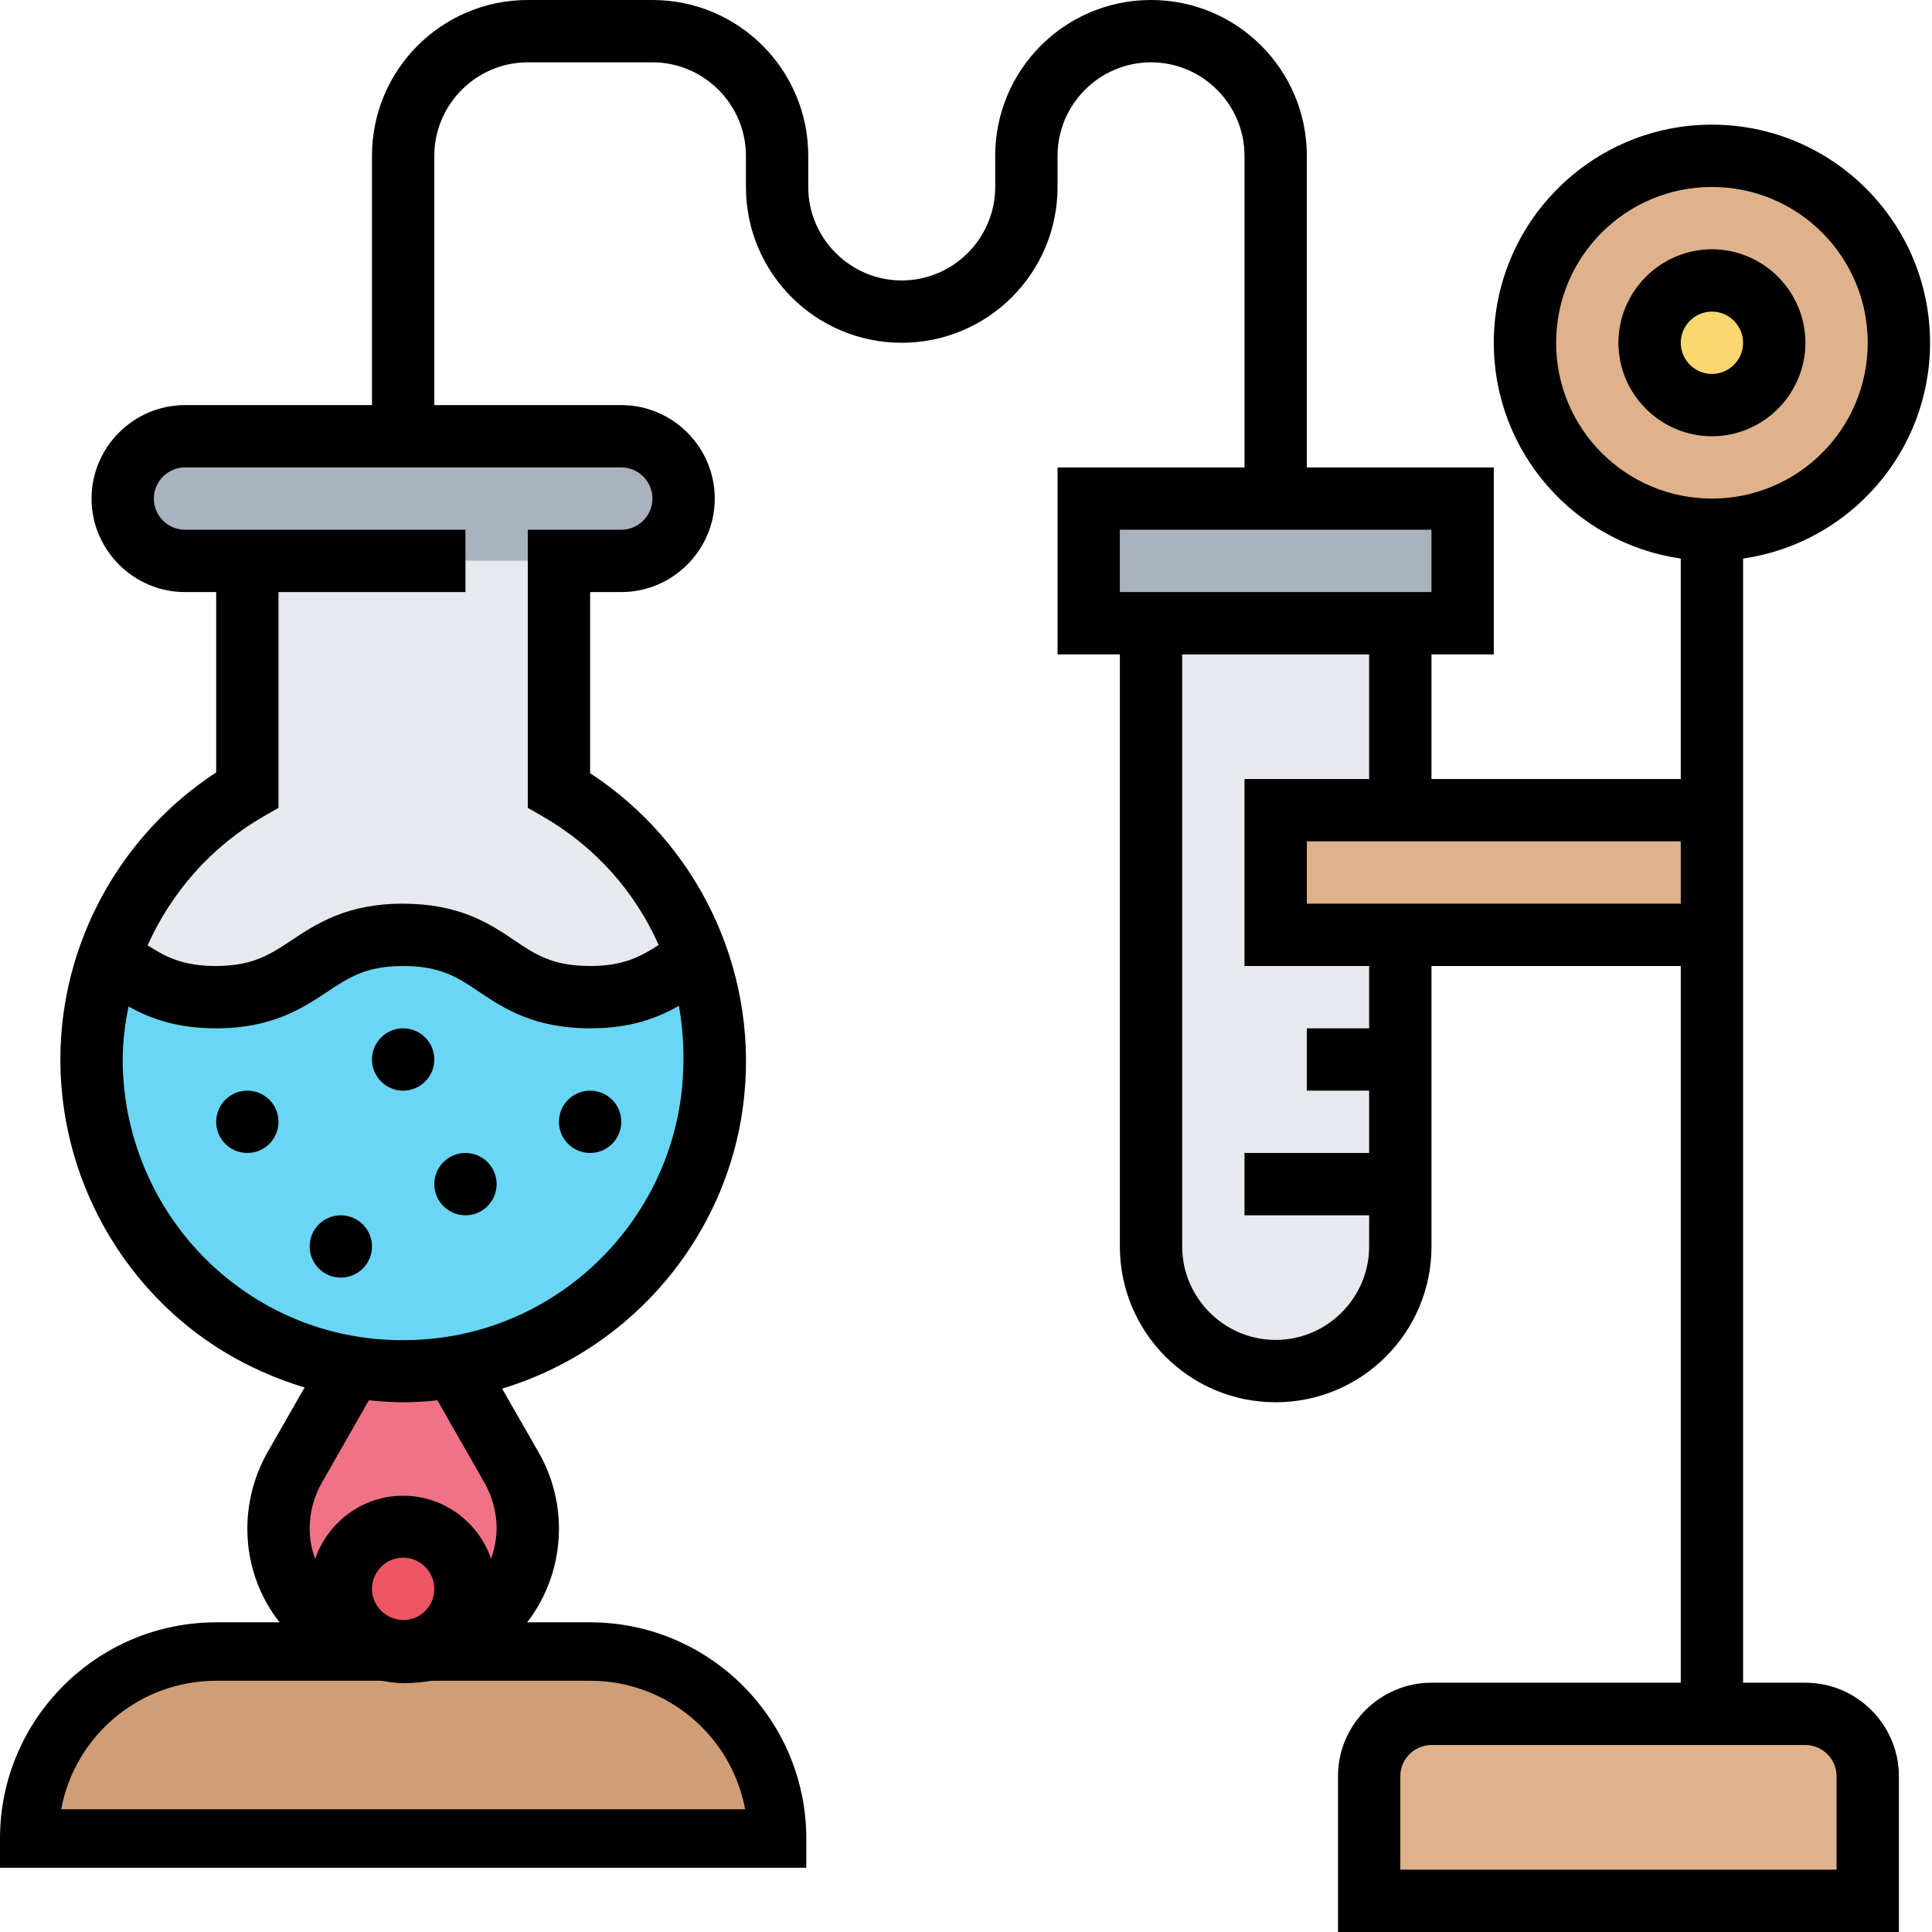 <svg height="496pt" viewBox="0 0 496 496" width="496pt" xmlns="http://www.w3.org/2000/svg"><path d="m199.5 472h-192c0-13.301 5.398-25.301 14.102-33.898 8.598-8.703 20.598-14.102 33.898-14.102h47.602.398.398 47.602c26.5 0 48 21.5 48 48zm0 0" fill="#fcd770"/><path d="m131.301 376.699c2.699 4.801 4.199 10.199 4.199 15.699 0 17-13.5 31-30.398 31.5 8.098-.797 14.398-7.699 14.398-15.898 0-8.801-7.199-16-16-16s-16 7.199-16 16c0 8.199 6.301 15.102 14.398 15.898-8.199-.199-15.699-3.699-21.098-9.199-5.801-5.699-9.301-13.598-9.301-22.301 0-5.5 1.398-10.898 4.199-15.699l14.699-25.801c7.102 1.203 14.602 1.402 22.203.602 1.398-.199 2.898-.398 4.297-.602l.203.902zm0 0" fill="#ef7385"/><path d="m103.5 392c8.801 0 16 7.199 16 16 0 8.199-6.301 15.102-14.398 15.898-.402 0-.801.102-1.203.102-.199 0-.199 0-.398 0s-.199 0-.398 0c-.402 0-.801-.102-1.203-.102-8.098-.797-14.398-7.699-14.398-15.898 0-8.801 7.199-16 16-16zm0 0" fill="#ed5565"/><path d="m159.5 112c8.801 0 16 7.199 16 16 0 4.398-1.801 8.398-4.699 11.301-2.902 3-6.902 4.699-11.301 4.699h-112c-8.801 0-16-7.199-16-16 0-4.398 1.801-8.398 4.699-11.301 2.902-3 6.902-4.699 11.301-4.699zm0 0" fill="#aab2bd"/><path d="m179 245.699c-7.398 4.602-13.199 10.301-27.5 10.301-24 0-24-16-48.102-16-24 0-24 16-48 16-14.297 0-20.098-5.699-27.398-10.301 6.301-18.199 19-33.398 35.5-42.898v-58.801h80v58.801c16.398 9.5 29.199 24.699 35.5 42.898zm0 0" fill="#e6e9ed"/><path d="m179 245.699c3.801 10.602 5.301 22.199 4.102 34.301-3.402 35.602-31.203 65-66.203 70.898-1.398.203-2.898.5-4.297.602-7.703.801-15.102.602-22.203-.602-37.898-6.297-66.898-39.098-66.898-78.898 0-9.199 1.5-18.102 4.5-26.301 7.398 4.602 13.102 10.301 27.398 10.301 24 0 24-16 48-16 24.102 0 24.102 16 48.102 16 14.301 0 20.102-5.699 27.5-10.301zm0 0" fill="#69d6f4"/><path d="m479.5 456v32h-128v-32c0-8.801 7.199-16 16-16h96c8.801 0 16 7.199 16 16zm0 0" fill="#dfb28b"/><path d="m439.5 40c26.5 0 48 21.5 48 48s-21.5 48-48 48-48-21.5-48-48 21.5-48 48-48zm0 0" fill="#dfb28b"/><path d="m455.5 88c0 8.836-7.164 16-16 16s-16-7.164-16-16 7.164-16 16-16 16 7.164 16 16zm0 0" fill="#fcd770"/><path d="m439.5 208v32h-112v-32zm0 0" fill="#dfb28b"/><path d="m375.5 128v32h-96v-32zm0 0" fill="#aab2bd"/><path d="m359.5 304v16c0 8.801-3.602 16.801-9.398 22.602-5.801 5.797-13.801 9.398-22.602 9.398-17.699 0-32-14.301-32-32v-160h64v48h-32v32h32zm0 0" fill="#e6e9ed"/><path d="m199.5 472h-192c0-26.5 21.5-48 48-48h96c26.5 0 48 21.5 48 48zm0 0" fill="#cf9e76"/><path d="m207 479.5h-207v-7.5c0-30.602 24.898-55.5 55.5-55.5h96c30.602 0 55.5 24.898 55.5 55.5zm-191.301-15h175.602c-3.5-18.801-20-33-39.801-33h-96c-19.801 0-36.301 14.199-39.801 33zm0 0"/><path d="m463.5 432h-16v-288.602c27.102-3.898 48-27.199 48-55.398 0-30.898-25.102-56-56-56s-56 25.102-56 56c0 28.199 20.898 51.5 48 55.398v56.602h-64v-32h16v-48h-48v-80c0-22.102-17.898-40-40-40s-40 17.898-40 40v8c0 13.199-10.801 24-24 24s-24-10.801-24-24v-8c0-22.102-17.898-40-40-40h-32c-22.102 0-40 17.898-40 40v64h-48c-13.199 0-24 10.801-24 24s10.801 24 24 24h8v46.301c-24.801 16.199-40 44-40 73.699 0 25 10.699 48.898 29.301 65.602 9.699 8.699 21.098 14.898 33.398 18.598l-9.5 16.602c-3.398 6-5.199 12.801-5.199 19.699 0 20.102 15.102 36.5 35.102 39.102 1.598.297 3.199.5 4.898.5h.199.199c21.801 0 39.602-17.801 39.602-39.602 0-6.898-1.801-13.699-5.199-19.602l-9.402-16.398c33.5-10.102 58.703-39.699 62.203-75.5 3.199-32.801-12.203-64.602-39.602-82.5v-46.5h8c13.199 0 24-10.801 24-24s-10.801-24-24-24h-48v-64c0-13.199 10.801-24 24-24h32c13.199 0 24 10.801 24 24v8c0 22.102 17.898 40 40 40s40-17.898 40-40v-8c0-13.199 10.801-24 24-24s24 10.801 24 24v80h-48v48h16v152c0 22.102 17.898 40 40 40s40-17.898 40-40v-72h64v184h-64c-13.199 0-24 10.801-24 24v40h144v-40c0-13.199-10.801-24-24-24zm-359.602-16.102c-.199 0-.297 0-.5 0-4.297-.098-7.898-3.598-7.898-8 0-4.398 3.602-8 8-8s8 3.602 8 8c0 4.402-3.398 7.801-7.602 8zm22.203-15.699c-3.301-9.398-12.102-16.199-22.602-16.199s-19.301 6.801-22.602 16.199c-.898-2.398-1.398-5-1.398-7.801 0-4.098 1.102-8.199 3.102-11.699l12.098-21.199c3 .301 6 .5 9 .5 2.801 0 5.699-.199 8.602-.5l12.098 21.199c2 3.5 3.102 7.602 3.102 11.699 0 2.703-.602 5.301-1.398 7.801zm49-120.898c-3.301 33.5-29.902 60.598-63.402 64.301-20.801 2.297-40.801-4-56.301-17.902-15.199-13.699-23.898-33.301-23.898-53.699 0-4.602.602-9.199 1.5-13.602 5.398 3 12.199 5.602 22.5 5.602 14.398 0 22.199-5.199 28.398-9.301 5.602-3.699 10-6.699 19.602-6.699s14 2.898 19.602 6.699c6.297 4.199 14 9.301 28.5 9.301 10.398 0 17.297-2.699 22.699-5.801 1.199 6.801 1.5 13.902.801 21.102zm-7.602-151.301c0 4.398-3.602 8-8 8h-24v71.398l4 2.301c13.5 7.801 23.602 19.402 29.602 32.902-4.801 3.098-9.203 5.398-17.602 5.398-9.602 0-14-2.898-19.602-6.699-6.199-4.199-14-9.301-28.5-9.301-14.398 0-22.199 5.199-28.398 9.301-5.602 3.699-10 6.699-19.602 6.699-8.398 0-12.797-2.301-17.5-5.301 6.102-13.598 16.301-25.301 29.602-33l4-2.301v-55.398h48v-16h-72c-4.398 0-8-3.602-8-8s3.602-8 8-8h112c4.398 0 8 3.602 8 8zm232-40c0-22.102 17.898-40 40-40s40 17.898 40 40-17.898 40-40 40-40-17.898-40-40zm-112 48h80v16h-80zm64 128h-16v16h16v16h-32v16h32v8c0 13.199-10.801 24-24 24s-24-10.801-24-24v-152h48v32h-32v48h32zm-16-32v-16h96v16zm136 248h-112v-24c0-4.398 3.602-8 8-8h96c4.398 0 8 3.602 8 8zm0 0"/><path d="m463.5 88c0-13.199-10.801-24-24-24s-24 10.801-24 24 10.801 24 24 24 24-10.801 24-24zm-32 0c0-4.398 3.602-8 8-8s8 3.602 8 8-3.602 8-8 8-8-3.602-8-8zm0 0"/><path d="m127.5 304c0 4.418-3.582 8-8 8s-8-3.582-8-8 3.582-8 8-8 8 3.582 8 8zm0 0"/><path d="m159.5 288c0 4.418-3.582 8-8 8s-8-3.582-8-8 3.582-8 8-8 8 3.582 8 8zm0 0"/><path d="m95.5 320c0 4.418-3.582 8-8 8s-8-3.582-8-8 3.582-8 8-8 8 3.582 8 8zm0 0"/><path d="m111.5 272c0 4.418-3.582 8-8 8s-8-3.582-8-8 3.582-8 8-8 8 3.582 8 8zm0 0"/><path d="m71.5 288c0 4.418-3.582 8-8 8s-8-3.582-8-8 3.582-8 8-8 8 3.582 8 8zm0 0"/></svg>